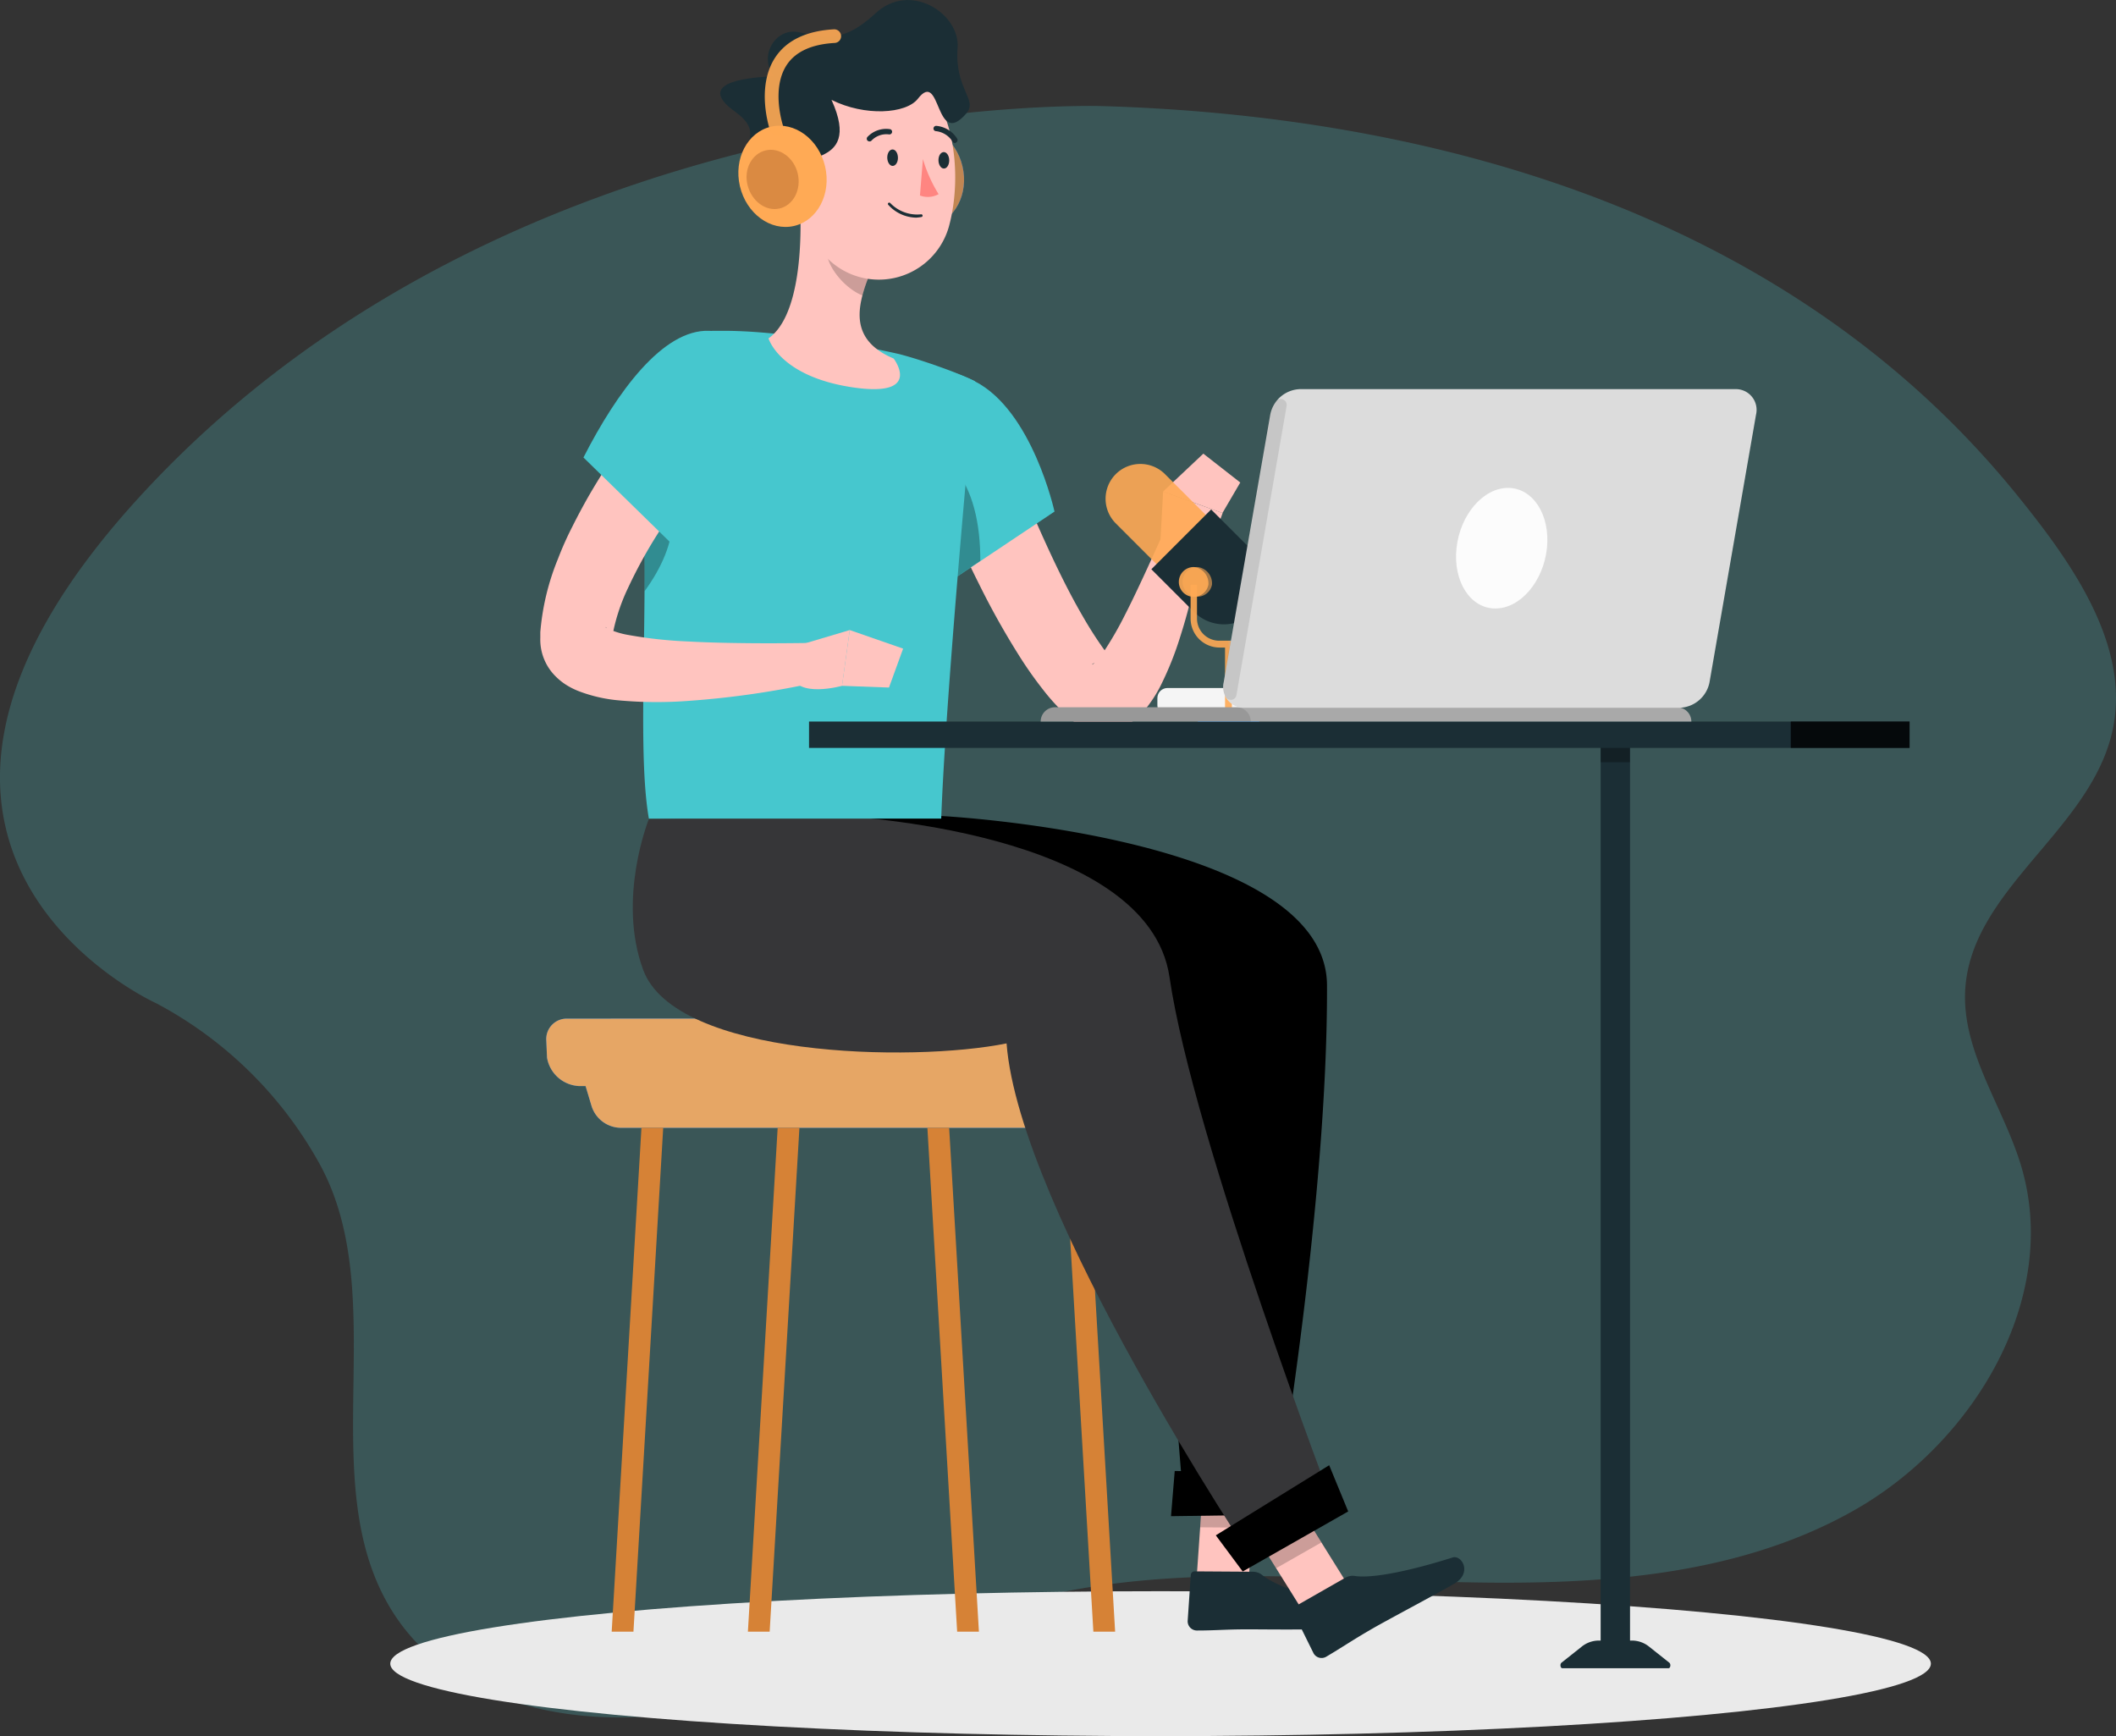 <svg xmlns="http://www.w3.org/2000/svg" viewBox="0 0 330.57 271.23"><rect x="0" y="0" width="330.57" height="271.23" fill="#333333" stroke="none"/><defs><style>.cls-1{isolation:isolate;}.cls-2{opacity:0.25;}.cls-3{fill:#4ec0c4;}.cls-4{fill:#f5f5f5;}.cls-5{fill:#eaeaea;mix-blend-mode:multiply;}.cls-6{fill:#0080ff;}.cls-16,.cls-19,.cls-7{fill:#fa5;}.cls-15,.cls-23,.cls-7{opacity:0.9;}.cls-8{fill:#d68236;}.cls-9{fill:#ffc4bf;}.cls-10{fill:#1b2e35;}.cls-11{opacity:0.2;}.cls-12{fill:#46c7ce;}.cls-13{opacity:0.3;}.cls-14{fill:#363638;}.cls-15{fill:#d68741;}.cls-17{fill:#ff8581;}.cls-18{opacity:0.8;}.cls-19{opacity:0.6;}.cls-20{fill:#a9a9a9;}.cls-21{opacity:0.1;}.cls-22{fill:#dcdcdc;}.cls-23{fill:#fff;}</style></defs><g class="cls-1"><g id="Layer_2" data-name="Layer 2"><g id="Option_1" data-name="Option 1"><g class="cls-2"><path class="cls-3" d="M22.88,76.45c-52.36,56,1.53,80.28,1.53,80.28a62.7,62.7,0,0,1,25.36,24.81c12,21.36-1.6,51.1,12.24,71.28,10.2,14.86,31.35,17.8,48.95,13.94s33.67-12.95,51.18-17.2c21-5.09,42.9-3,64.47-2.43s44.15-.53,62.95-11.13,32.39-33.22,26.18-53.89c-2.8-9.32-9.32-17.88-8.72-27.59.94-15,18-24,22.47-38.38,4.39-14-5.45-27.85-14.74-39.24C277,30.66,218.46,17.9,172,16.57,172,16.57,81.44,13.77,22.88,76.45Z"/></g><rect class="cls-4" x="180.81" y="148.81" width="16.38" height="4.33" rx="1.58"/><rect class="cls-4" x="180.81" y="190.14" width="16.38" height="4.33" rx="1.58"/><rect class="cls-4" x="180.81" y="107.48" width="16.38" height="4.33" rx="1.58"/><rect class="cls-4" x="113.87" y="148.81" width="16.38" height="4.33" rx="1.58"/><rect class="cls-4" x="113.87" y="66.47" width="16.38" height="4.33" rx="1.58"/><rect class="cls-4" x="113.87" y="107.48" width="16.38" height="4.33" rx="1.58"/><ellipse id="_Path_" data-name="&lt;Path&gt;" class="cls-5" cx="181.31" cy="259.9" rx="120.34" ry="11.32"/><path class="cls-6" d="M88.54,159.13a3.19,3.19,0,0,0-3.2,3.35l.12,2.77a5.34,5.34,0,0,0,5.09,4.42h.93l.92,3.07A4.85,4.85,0,0,0,97,176.19h77.38a10,10,0,0,0-3.39-7.5c0-.07,0-.15,0-.22l.43-5a4,4,0,0,0-4-4.37Z"/><path class="cls-7" d="M88.54,159.13a3.19,3.19,0,0,0-3.2,3.35l.12,2.77a5.34,5.34,0,0,0,5.09,4.42h.93l.92,3.07A4.85,4.85,0,0,0,97,176.19h77.38a10,10,0,0,0-3.39-7.5c0-.07,0-.15,0-.22l.43-5a4,4,0,0,0-4-4.37Z"/><polygon class="cls-8" points="120.24 254.9 116.84 254.9 121.49 176.18 124.89 176.18 120.24 254.9"/><polygon class="cls-8" points="170.81 254.9 174.21 254.9 169.56 176.18 166.16 176.18 170.81 254.9"/><polygon class="cls-8" points="98.96 254.9 95.56 254.9 100.21 176.18 103.61 176.18 98.96 254.9"/><polygon class="cls-8" points="149.53 254.9 152.93 254.9 148.28 176.18 144.88 176.18 149.53 254.9"/><polygon class="cls-9" points="186.86 247.71 195.01 247.76 196.32 228.96 188.17 228.9 186.86 247.71"/><path class="cls-10" d="M195.78,245.54l-9.14-.06a.59.59,0,0,0-.61.55l-.49,7.23a1.45,1.45,0,0,0,1.42,1.46c3.18,0,4.7-.21,8.72-.18,2.48,0,11,.14,14.38-.27s2.9-3.74,1.43-3.87c-6.61-.6-12-2.53-14.31-4.35A2.32,2.32,0,0,0,195.78,245.54Z"/><polygon class="cls-11" points="188.17 228.91 196.32 228.96 195.65 238.66 187.49 238.6 188.17 228.91"/><path d="M147.09,127.48s60.13,3.1,60.22,26.44c.13,33.54-7.69,79.41-7.69,79.41l-14.89-.69s-4-46.32-3.74-72.5c-16.44-4.72-55.06,3-60.1-10.62a44.86,44.86,0,0,1-1.89-22Z"/><polygon points="182.94 236.86 200.18 236.62 201.2 230.08 183.52 229.8 182.94 236.86"/><path class="cls-9" d="M154.82,64.43c1.38,3.55,2.83,7.27,4.36,10.86s3.08,7.19,4.71,10.71,3.36,7,5.22,10.2c.92,1.61,1.9,3.17,2.9,4.6a22.39,22.39,0,0,0,3,3.56l-1.43-.85a3.55,3.55,0,0,0-1.68-.21,2.72,2.72,0,0,0-1.07.33c-.36.23-.21.22,0,.07a9.53,9.53,0,0,0,1.59-1.88,54.2,54.2,0,0,0,3.33-5.77c1.06-2.07,2.08-4.23,3.09-6.41s2-4.41,3-6.57l5.89,1.62c-.35,2.56-.85,5-1.38,7.48s-1.21,4.92-2,7.39a50,50,0,0,1-3,7.49,20.16,20.16,0,0,1-2.69,4.07,9.8,9.8,0,0,1-2.91,2.33,7.71,7.71,0,0,1-2.81.85,7.52,7.52,0,0,1-3.49-.47l-.73-.29-.7-.56a32.24,32.24,0,0,1-5.11-5.29,61.29,61.29,0,0,1-3.78-5.39,122.07,122.07,0,0,1-6.15-11c-1.86-3.69-3.56-7.43-5.17-11.2s-3.11-7.52-4.5-11.49Z"/><path class="cls-12" d="M152.3,59.57c9,4.6,12.44,20.35,12.44,20.35L147,91.77c-5.72-5.42-10.79-17.19-11.72-22.55C133.83,61,141.66,54.11,152.3,59.57Z"/><path class="cls-13" d="M149,73c3,3.53,4.16,8.81,4.15,14.62L147,91.76c-5.55-5.25-10.5-16.49-11.64-22C140.61,68.89,146.74,70.32,149,73Z"/><polygon class="cls-9" points="203.93 252.32 211 248.28 201.02 232.28 193.95 236.31 203.93 252.32"/><path class="cls-10" d="M210.19,246.47,202.25,251a.58.58,0,0,0-.25.78l3.21,6.5a1.43,1.43,0,0,0,1.95.55c2.74-1.62,4-2.54,7.46-4.53,2.14-1.23,9.56-5.17,12.52-6.86s1.21-4.58-.2-4.13c-6.32,2-12.39,3.32-15.28,2.89A2.29,2.29,0,0,0,210.19,246.47Z"/><polygon class="cls-11" points="193.96 236.32 201.02 232.28 206.43 240.96 199.36 244.99 193.96 236.32"/><path class="cls-14" d="M131.15,127.48s48.22,2.1,51.56,25.19c3.67,25.29,26,83.72,26,83.72l-12.94,7.39S159.22,189.06,157.25,163c-14.82,3-51.74,2.15-56.77-11.49-4.12-11.16.89-23.56.89-23.56Z"/><polygon points="194.14 245.5 210.62 236.12 207.65 228.9 189.94 239.85 194.14 245.5"/><path class="cls-9" d="M181.21,85.79l.5-9L191,80.15s-2.84,8.52-5.63,8.42Z"/><polygon class="cls-9" points="187.99 70.87 193.76 75.38 190.97 80.15 181.71 76.78 187.99 70.87"/><path class="cls-12" d="M104.71,55.94c.81-2.15,4.55-4.28,6.85-4.26l1.52,0c2.65,0,6,.21,9.18.59a163.48,163.48,0,0,1,18.24,3.05c2.76.73,5.42,1.66,7.54,2.44,2.69,1,4.26,1.79,4.26,1.79s-4.5,47.55-5.26,68.33H101.37c-1.57-8.92-.55-25.26-.68-41.38C100.61,76.81,101.4,64.76,104.71,55.94Z"/><path class="cls-13" d="M101.2,73.21c-.42,4.58-.54,9.16-.5,13.31,0,2,0,3.9,0,5.84,2.68-3.69,4.37-7.56,4.39-11.33C105.12,78.72,103.54,75.75,101.2,73.21Z"/><path class="cls-9" d="M113.63,68.39c-.92,1.11-2,2.43-2.93,3.67s-1.94,2.55-2.88,3.85Q105,79.8,102.49,83.8a74.72,74.72,0,0,0-4.4,8.1,30.28,30.28,0,0,0-2.51,7.91l0,.23v.11s0,.13,0,0a3.07,3.07,0,0,0-.08-.7,2.72,2.72,0,0,0-.6-1.22c-.22-.24-.31-.28-.32-.27a.81.81,0,0,0,.25.19,12.86,12.86,0,0,0,3.42,1.06,67.68,67.68,0,0,0,9.26,1c3.23.18,6.52.24,9.82.27s6.64,0,9.92-.05l.78,6.06a138,138,0,0,1-20.44,3,65.46,65.46,0,0,1-10.83-.07,23.18,23.18,0,0,1-6.31-1.43,11.79,11.79,0,0,1-2-1,9.61,9.61,0,0,1-2.2-1.93,8.09,8.09,0,0,1-1.84-5.43v-.48l0-.4a38.37,38.37,0,0,1,2.76-11.45q1-2.61,2.23-5c.81-1.63,1.66-3.21,2.54-4.76a106,106,0,0,1,5.76-8.91q1.55-2.15,3.17-4.21c1.09-1.41,2.16-2.71,3.43-4.14Z"/><path class="cls-12" d="M110.77,51.68c6.93.26,12.56,5.49,8.15,15.79-2.89,6.75-13.45,18-13.45,18l-14.32-14C96.38,61.22,103.56,51.42,110.77,51.68Z"/><path class="cls-9" d="M124.94,30.9l4.55,5.26,6.18,7.17a23.9,23.9,0,0,0-.94,2.82c-1,3.83-.63,7.54,4.88,9.86,0,0,4.75,6.21-6.55,4.48s-13-7.63-13-7.63C125.06,49.34,125.34,37.5,124.94,30.9Z"/><path class="cls-11" d="M135.67,43.33a23.9,23.9,0,0,0-.94,2.82c-2.59-1-5.69-4.44-5.61-7.24a12.45,12.45,0,0,1,.37-2.75Z"/><path class="cls-6" d="M150.37,26c1,4.28-1.18,8.45-4.85,9.3s-7.46-1.93-8.45-6.21,1.18-8.45,4.85-9.3S149.38,21.74,150.37,26Z"/><path class="cls-15" d="M150.37,26c1,4.28-1.18,8.45-4.85,9.3s-7.46-1.93-8.45-6.21,1.18-8.45,4.85-9.3S149.38,21.74,150.37,26Z"/><path class="cls-9" d="M124.3,21.4c.42,8.74.22,13.86,4.56,18.54a11.37,11.37,0,0,0,19.5-5c2-7.74.95-20.73-7.52-24.6A11.5,11.5,0,0,0,124.3,21.4Z"/><path class="cls-10" d="M124.28,27.49c-1.62-4.18,10.82-.48,5.62-11.89,5.2,2.61,11.65,2.2,13.5-.18,3.68-4.73,2.61,8,7.55,2.32,1.9-2.2-1.85-3.75-1.35-10.29C150,2.18,142.22-3,136.75,2.1S128.24,5.61,124.61,5s-6.15,4-3.65,6.92c-7.85.3-10.92,2.06-6.22,5.45s1.07,4.76,2,8.61C118,31.66,128.3,37.83,124.28,27.49Z"/><path class="cls-9" d="M121,29.05a9.2,9.2,0,0,0,4.9,4.31c2.73,1,4-1.48,3.2-4.21-.74-2.45-3.06-5.9-5.77-5.69S119.71,26.58,121,29.05Z"/><path class="cls-16" d="M128.9,26c1,4.28-1.18,8.45-4.85,9.3s-7.46-1.93-8.46-6.21,1.18-8.45,4.86-9.3S127.9,21.74,128.9,26Z"/><path class="cls-7" d="M121.34,21.2a1.07,1.07,0,0,1-1-.72c-.1-.27-2.33-6.86.8-11.55,1.77-2.64,4.85-4.11,9.14-4.35a1.08,1.08,0,0,1,1.12,1,1.06,1.06,0,0,1-1,1.13c-3.58.2-6.09,1.35-7.47,3.4-2.55,3.82-.58,9.6-.56,9.66a1.06,1.06,0,0,1-.66,1.36A1,1,0,0,1,121.34,21.2Z"/><path class="cls-15" d="M124.63,27.13c.58,2.5-.69,4.94-2.84,5.44s-4.36-1.13-5-3.64.69-4.94,2.84-5.44S124.05,24.62,124.63,27.13Z"/><path class="cls-10" d="M138.61,24.59c0,.71.36,1.31.82,1.33s.85-.54.85-1.25-.35-1.3-.82-1.32S138.62,23.88,138.61,24.59Z"/><path class="cls-10" d="M146.61,25c0,.71.36,1.31.83,1.33s.84-.54.85-1.25-.36-1.3-.82-1.32S146.62,24.26,146.61,25Z"/><path class="cls-17" d="M144.18,24.85a22.43,22.43,0,0,0,2.45,5.48,3.44,3.44,0,0,1-2.91.21Z"/><path class="cls-10" d="M143.14,34a6,6,0,0,1-4.37-2,.2.2,0,0,1,0-.29.22.22,0,0,1,.3,0,5.83,5.83,0,0,0,4.84,1.77.21.21,0,0,1,.22.19.21.21,0,0,1-.19.23A7.6,7.6,0,0,1,143.14,34Z"/><path class="cls-10" d="M135.71,22.07a.36.36,0,0,1-.18-.1.42.42,0,0,1,0-.59,4,4,0,0,1,3.57-1.19.42.42,0,0,1-.19.81,3.21,3.21,0,0,0-2.79,1A.42.42,0,0,1,135.71,22.07Z"/><path class="cls-10" d="M149.17,22.34a.42.42,0,0,1-.34-.19,3.51,3.51,0,0,0-2.59-1.66.41.41,0,0,1-.41-.42.43.43,0,0,1,.43-.41h0a4.28,4.28,0,0,1,3.27,2,.42.42,0,0,1-.12.57A.44.44,0,0,1,149.17,22.34Z"/><path class="cls-9" d="M125.55,100.57l7.2-2.14-1.2,8.71s-7.12,2-7.85-1.75Z"/><polygon class="cls-9" points="141.09 101.33 138.88 107.41 131.54 107.14 132.75 98.43 141.09 101.33"/><path class="cls-10" d="M249.73,256.29H255a4.29,4.29,0,0,1,2.69,1l3.1,2.46c.27.22.18.86-.12.86H244.07c-.3,0-.4-.64-.13-.86l3.1-2.46A4.29,4.29,0,0,1,249.73,256.29Z"/><rect class="cls-10" x="181.34" y="184.46" width="142.03" height="4.59" transform="translate(439.11 -65.6) rotate(90)"/><rect class="cls-13" x="250.68" y="115.12" width="3.34" height="4.59" transform="translate(369.76 -134.94) rotate(90)"/><rect class="cls-10" x="126.39" y="112.72" width="171.93" height="4.12" transform="translate(424.71 229.56) rotate(180)"/><rect class="cls-18" x="279.76" y="112.72" width="18.56" height="4.12" transform="translate(578.08 229.56) rotate(180)"/><path class="cls-7" d="M193,92.76h0a5.44,5.44,0,0,1-7.69,0l-11-11a5.44,5.44,0,0,1,0-7.69h0a5.44,5.44,0,0,1,7.69,0l11,11A5.44,5.44,0,0,1,193,92.76Z"/><path class="cls-6" d="M191.92,101.16v-1.07a3.46,3.46,0,0,0,3.45-3.46V91.35h1.07v5.28A4.53,4.53,0,0,1,191.92,101.16Z"/><path class="cls-10" d="M179.87,88.93l6.67,6.67a6.6,6.6,0,0,0,9.34-9.34l-6.67-6.67Z"/><path class="cls-19" d="M189.34,91.35a2.32,2.32,0,1,1-2.28-2.77A2.56,2.56,0,0,1,189.34,91.35Z"/><path class="cls-7" d="M188.78,91.35a2.33,2.33,0,1,1-2.29-2.77A2.56,2.56,0,0,1,188.78,91.35Z"/><path class="cls-7" d="M192.45,111.41h-1.07V101.16h-.89A4.53,4.53,0,0,1,186,96.63V91.35H187v5.28a3.46,3.46,0,0,0,3.46,3.46h2Z"/><polygon class="cls-6" points="196.75 112.72 187.09 112.72 188.6 110.9 195.23 110.9 196.75 112.72"/><path class="cls-20" d="M262,110.49H164.81a2.24,2.24,0,0,0-2.23,2.23H264.23A2.23,2.23,0,0,0,262,110.49Z"/><path class="cls-21" d="M193.17,110.49H164.81a2.24,2.24,0,0,0-2.23,2.23H195.4A2.23,2.23,0,0,0,193.17,110.49Z"/><path class="cls-22" d="M271.08,60.79h-68a4.91,4.91,0,0,0-4.64,4l-7.27,41.78a3.24,3.24,0,0,0,3.26,4h68a4.93,4.93,0,0,0,4.64-4l7.26-41.78A3.24,3.24,0,0,0,271.08,60.79Z"/><path class="cls-21" d="M193.16,108.61,201,63.43a.94.94,0,0,0-1.61-.81,4.66,4.66,0,0,0-1,2.13l-7.26,41.79a3.53,3.53,0,0,0,.34,2.3A.9.9,0,0,0,193.16,108.61Z"/><path class="cls-23" d="M241.67,85.64c-.55,5.2-4.15,9.42-8.06,9.42s-6.62-4.22-6.07-9.42,4.15-9.42,8.05-9.42S242.21,80.44,241.67,85.64Z"/></g></g></g></svg>